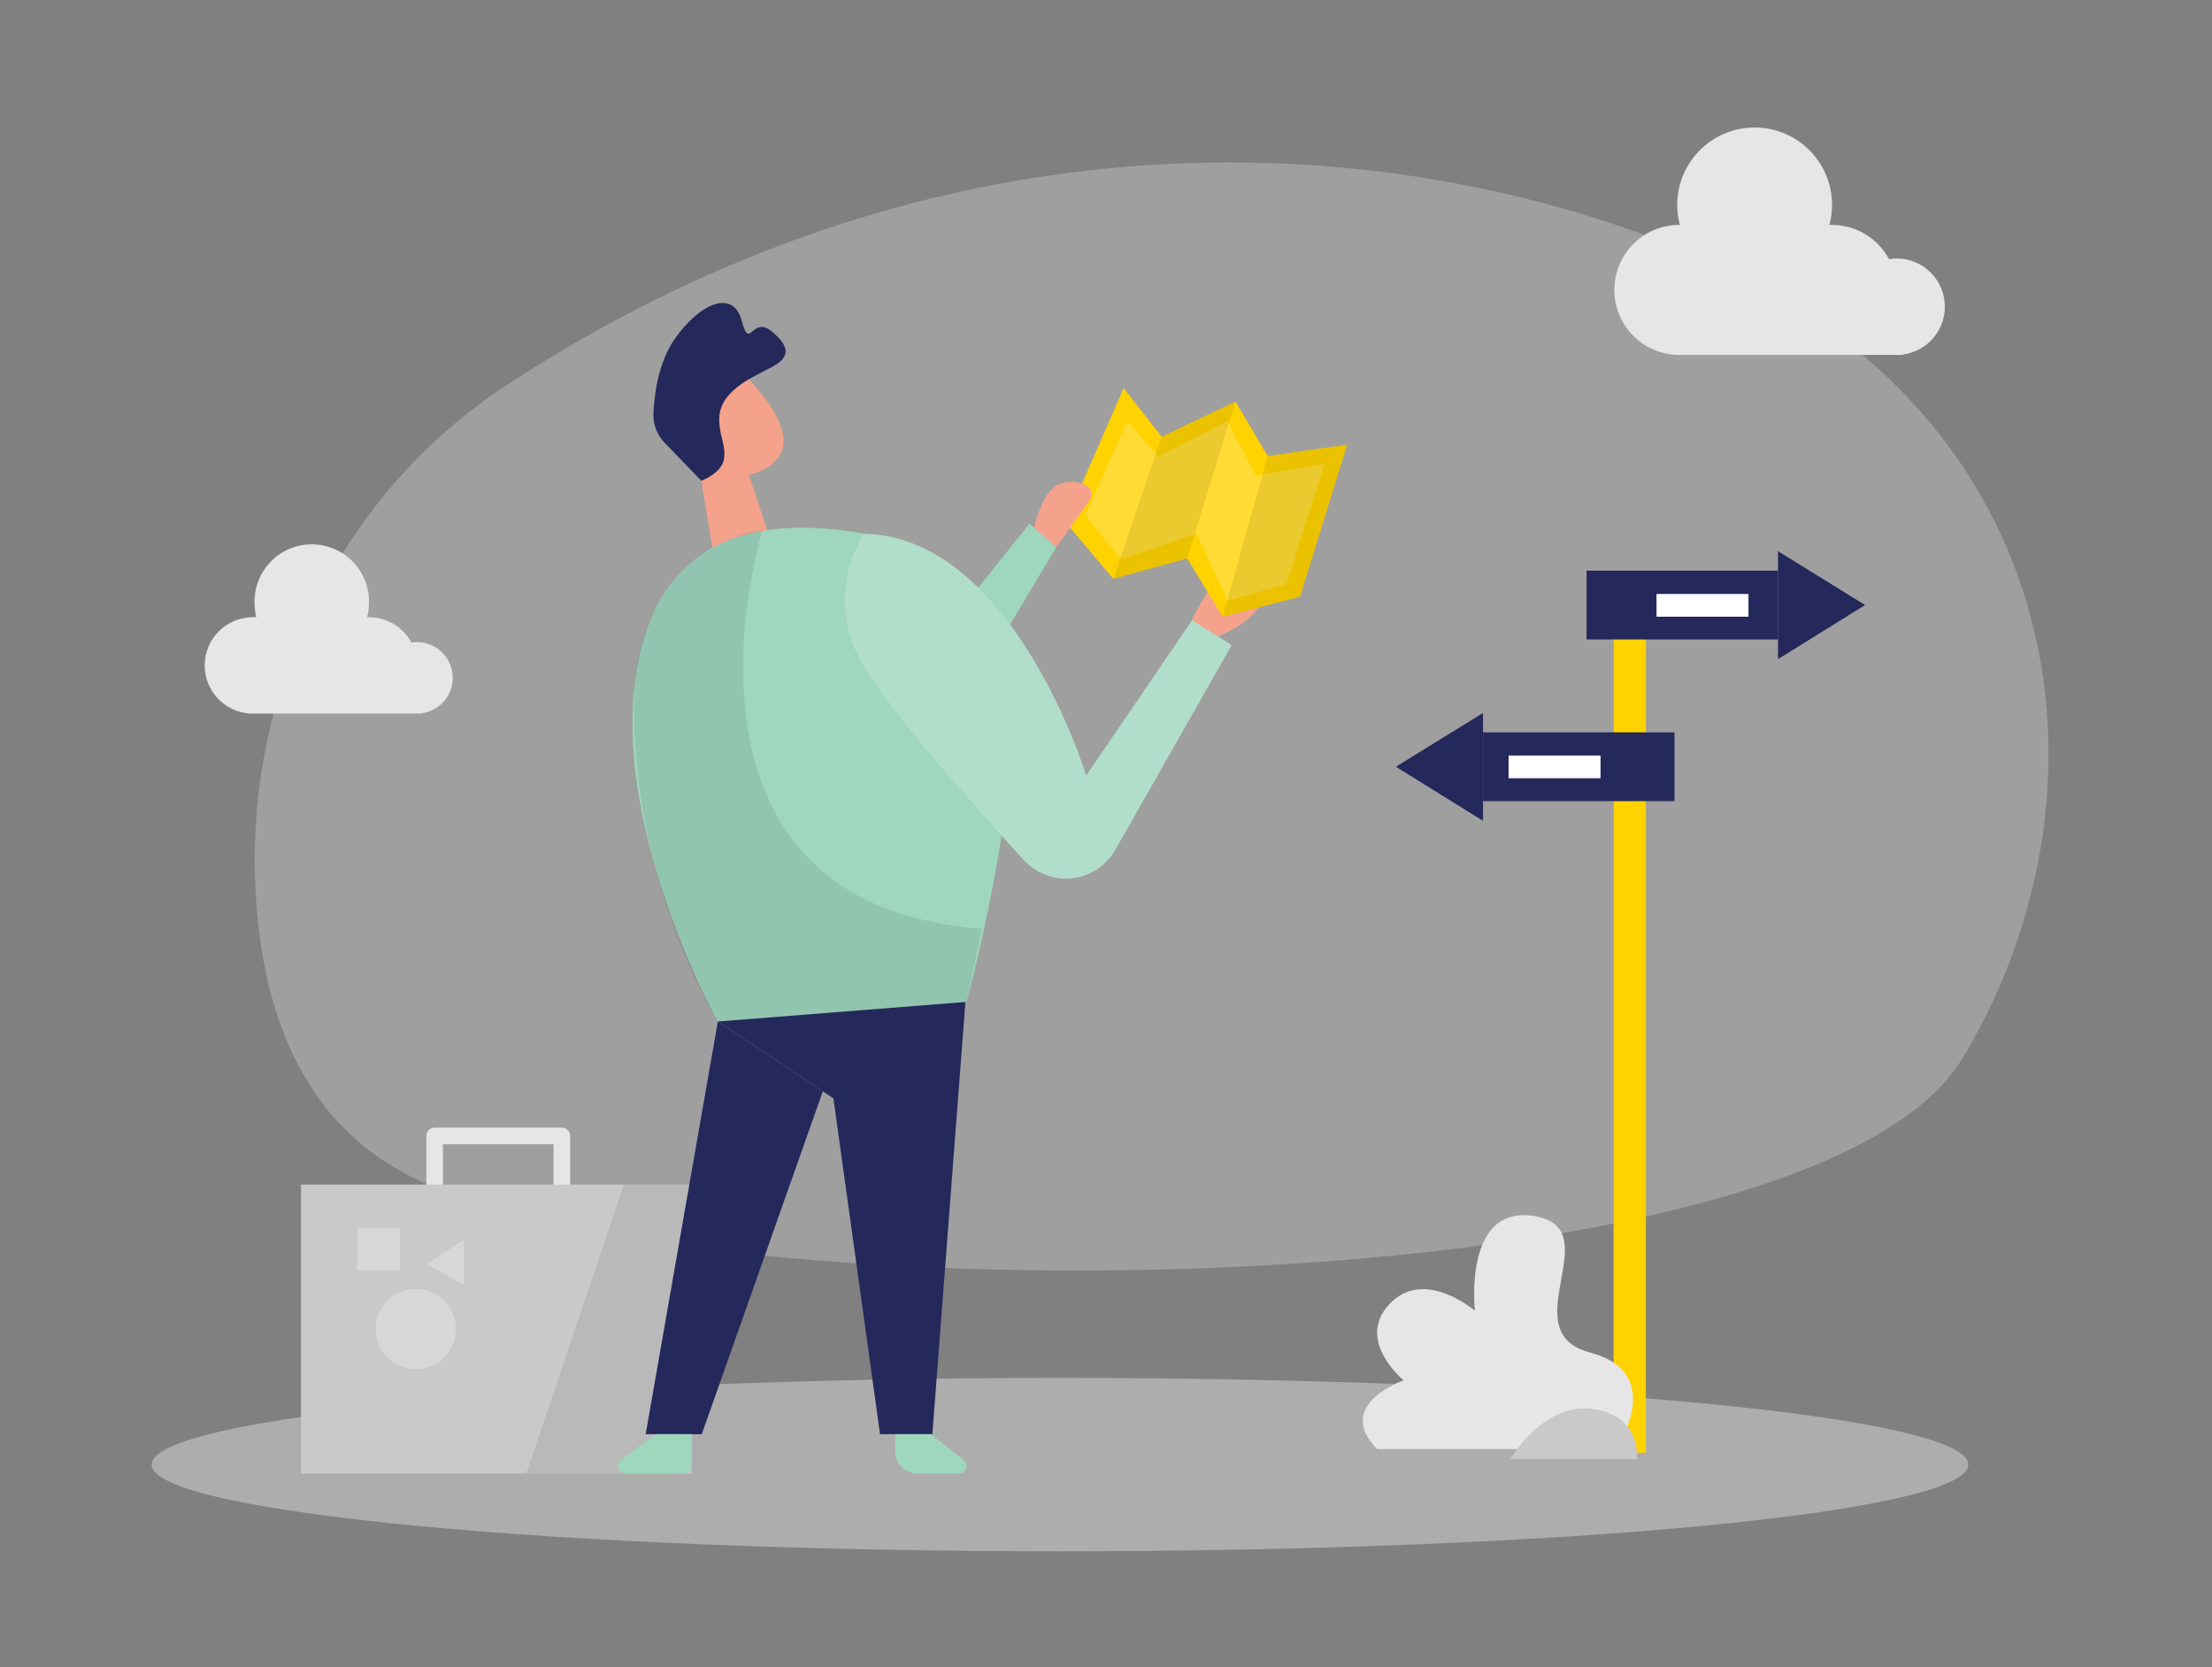 <svg width="406" height="306" viewBox="0 0 406 306" fill="none" xmlns="http://www.w3.org/2000/svg">
<rect x="0" y="0" width="406" height="306" fill="#808080" stroke="none"/>
<path opacity="0.3" d="M92.822 70.785C62.27 90.801 44.173 127.534 47.045 165.891C48.517 185.511 55.165 204.552 73.202 214.763C121.445 242.168 331.661 241.935 360.315 194.098C389.831 144.819 379.691 76.216 312.61 47.389C254.41 22.38 171.708 19.081 92.822 70.785Z" fill="#E6E6E6"/>
<path d="M79.779 223.563V208.49H103.124V223.563" stroke="#E6E6E6" stroke-width="3.045" stroke-linecap="round" stroke-linejoin="round"/>
<path opacity="0.45" d="M194.555 284.727C286.629 284.727 361.269 277.601 361.269 268.812C361.269 260.022 286.629 252.896 194.555 252.896C102.482 252.896 27.841 260.022 27.841 268.812C27.841 277.601 102.482 284.727 194.555 284.727Z" fill="#E6E6E6"/>
<path d="M83.098 124.408C83.098 123.546 82.928 122.693 82.598 121.897C82.268 121.1 81.784 120.377 81.174 119.768C80.564 119.159 79.84 118.676 79.043 118.347C78.247 118.018 77.393 117.85 76.531 117.851C76.191 117.853 75.851 117.883 75.516 117.943C74.758 116.535 73.633 115.359 72.261 114.539C70.888 113.718 69.32 113.285 67.721 113.284H67.396C67.607 112.451 67.716 111.595 67.721 110.736C67.764 109.33 67.525 107.929 67.017 106.617C66.509 105.305 65.743 104.108 64.763 103.098C63.784 102.087 62.612 101.284 61.316 100.735C60.02 100.187 58.628 99.904 57.221 99.904C55.814 99.904 54.421 100.187 53.125 100.735C51.829 101.284 50.657 102.087 49.678 103.098C48.698 104.108 47.932 105.305 47.424 106.617C46.916 107.929 46.677 109.33 46.721 110.736C46.725 111.595 46.834 112.451 47.045 113.284H46.721C45.534 113.243 44.351 113.443 43.242 113.869C42.134 114.295 41.123 114.941 40.269 115.766C39.415 116.591 38.736 117.58 38.273 118.673C37.809 119.767 37.57 120.942 37.57 122.129C37.57 123.317 37.809 124.492 38.273 125.586C38.736 126.679 39.415 127.668 40.269 128.493C41.123 129.318 42.134 129.963 43.242 130.39C44.351 130.816 45.534 131.015 46.721 130.975H77.394V130.914C78.972 130.707 80.422 129.933 81.471 128.736C82.521 127.538 83.099 126 83.098 124.408Z" fill="#E6E6E6"/>
<path d="M356.965 56.3C356.968 53.957 356.041 51.707 354.387 50.046C352.734 48.385 350.489 47.448 348.145 47.44C347.669 47.444 347.194 47.485 346.724 47.561C345.704 45.663 344.189 44.076 342.339 42.969C340.489 41.863 338.374 41.279 336.219 41.279C336.067 41.279 335.924 41.279 335.782 41.279C336.345 39.173 336.416 36.967 335.99 34.83C335.564 32.693 334.652 30.683 333.326 28.955C331.999 27.226 330.292 25.826 328.338 24.863C326.383 23.899 324.233 23.398 322.054 23.398C319.875 23.398 317.726 23.899 315.771 24.863C313.817 25.826 312.11 27.226 310.783 28.955C309.456 30.683 308.545 32.693 308.119 34.83C307.693 36.967 307.764 39.173 308.327 41.279C308.184 41.279 308.042 41.279 307.89 41.279C304.786 41.369 301.839 42.666 299.676 44.894C297.512 47.121 296.302 50.104 296.302 53.21C296.302 56.315 297.512 59.298 299.676 61.526C301.839 63.754 304.786 65.051 307.89 65.141H349.302V65.06C351.423 64.775 353.369 63.73 354.778 62.119C356.188 60.508 356.965 58.441 356.965 56.3Z" fill="#E6E6E6"/>
<path d="M166.156 124.529L188.963 96.109L193.885 100.423L174.448 132.923L166.156 124.529Z" fill="#9ED6BE"/>
<path d="M137.451 87.147L141.653 99.764L131.666 106.118L128.073 84.234L137.451 87.147Z" fill="#F4A28C"/>
<path d="M124.642 72.033C125.163 70.831 125.976 69.778 127.008 68.97C128.04 68.163 129.258 67.626 130.55 67.409C131.842 67.192 133.168 67.302 134.407 67.729C135.646 68.155 136.759 68.885 137.644 69.851C141.897 74.388 147.023 81.605 141.227 85.533C132.346 91.552 124.206 80.316 124.206 80.316C123.529 77.573 123.681 74.69 124.642 72.033Z" fill="#F4A28C"/>
<path d="M131.128 79.778C131.128 79.778 128.854 77.869 127.829 80.569C126.804 83.269 130.813 84.629 132.011 83.218C133.209 81.808 131.128 79.778 131.128 79.778Z" fill="#F4A28C"/>
<path d="M120.003 112.309C121.509 108.964 123.718 105.982 126.48 103.569C129.243 101.155 132.493 99.365 136.01 98.322C149.591 94.262 174.58 98.708 182.203 111.406C192.637 128.792 177.361 184.019 177.361 184.019L131.747 187.561C131.747 187.561 106.656 142.292 120.003 112.309Z" fill="#9ED6BE"/>
<path opacity="0.08" d="M139.968 97.176C139.968 97.176 118.654 165.901 180.244 170.459L177.371 184.06L131.757 187.602C131.757 187.602 115.68 162.359 116.36 126.905C116.36 126.905 116.745 109.376 129.088 101.632C132.355 99.387 136.065 97.868 139.968 97.176Z" fill="black"/>
<path d="M158.573 97.967C156.294 101.62 155.085 105.84 155.085 110.147C155.085 114.453 156.294 118.673 158.573 122.327C163.547 130.721 178.021 147.072 187.917 157.852C189.035 159.072 190.427 160.01 191.979 160.587C193.53 161.165 195.196 161.366 196.84 161.174C198.484 160.981 200.059 160.401 201.435 159.482C202.811 158.562 203.95 157.328 204.756 155.883L226.071 118.409L218.854 113.78L199.366 142.343C199.366 142.343 185.989 98.515 158.573 97.967Z" fill="#9ED6BE"/>
<path opacity="0.2" d="M158.573 97.967C156.294 101.62 155.085 105.84 155.085 110.147C155.085 114.453 156.294 118.673 158.573 122.327C163.547 130.721 178.021 147.072 187.917 157.852C189.035 159.072 190.427 160.01 191.979 160.587C193.53 161.165 195.196 161.366 196.84 161.174C198.484 160.981 200.059 160.401 201.435 159.482C202.811 158.562 203.95 157.328 204.756 155.883L226.071 118.409L218.854 113.78L199.366 142.343C199.366 142.343 185.989 98.515 158.573 97.967Z" fill="white"/>
<path d="M223.503 116.795C223.503 116.795 235.571 112.359 230.608 105.538C225.645 98.717 218.763 113.78 218.763 113.78L223.503 116.795Z" fill="#F4A28C"/>
<path d="M128.732 88.243L121.973 81.25C121.276 80.522 120.737 79.66 120.388 78.715C120.039 77.77 119.887 76.764 119.943 75.759C120.105 72.196 120.866 66.522 123.81 62.259C128.438 55.581 134.589 53.053 136.122 58.829C137.654 64.604 137.959 57.743 141.684 60.859C145.409 63.975 144.648 65.731 141.684 67.355C138.72 68.979 132.6 71.334 132.052 76.216C131.503 81.098 136.101 84.995 128.732 88.243Z" fill="#24285B"/>
<path d="M195.54 95.806L206.238 71.232L213.211 80.154L226.761 73.699L232.679 83.697L247.274 81.606L238.606 109.528L224.427 113.182L217.91 102.505L204.33 106.24L195.54 95.806Z" fill="#FFD200"/>
<path opacity="0.2" d="M206.918 77.311L199.173 94.525L205.649 102.614L219.616 97.966L225.32 110.278L236.119 107.212L243.103 85.156L230.567 87.308L225.32 77.311L212.632 83.766L206.918 77.311Z" fill="white"/>
<path opacity="0.08" d="M213.211 80.153L204.33 106.238L217.91 102.503L226.761 73.697L213.211 80.153Z" fill="black"/>
<path opacity="0.08" d="M232.679 83.696L224.427 113.182L238.606 109.528L247.274 81.606L232.679 83.696Z" fill="black"/>
<path d="M189.805 96.86C189.805 96.86 191.155 90.709 193.865 89.126C196.575 87.542 202.137 88.79 199.762 92.171C197.387 95.55 193.865 100.422 193.865 100.422L189.805 96.86Z" fill="#F4A28C"/>
<path d="M126.926 217.412H55.246V270.466H126.926V217.412Z" fill="#C9C9C9"/>
<path opacity="0.08" d="M114.502 217.412L96.608 270.466H121.475L129.595 242.828L126.926 217.412H114.502Z" fill="black"/>
<path d="M177.199 183.906L171.129 263.229H161.527L152.971 201.598L131.757 187.489L177.199 183.906Z" fill="#24285B"/>
<path d="M131.757 187.49L118.511 263.23H128.804L151.022 200.3L131.757 187.49Z" fill="#24285B"/>
<path d="M120.379 263.229L114.005 267.928C113.768 268.103 113.592 268.349 113.502 268.63C113.413 268.911 113.414 269.213 113.507 269.493C113.599 269.773 113.777 270.017 114.016 270.189C114.255 270.362 114.542 270.455 114.837 270.455H125.525C125.709 270.457 125.892 270.421 126.063 270.351C126.233 270.282 126.388 270.178 126.519 270.048C126.649 269.918 126.752 269.763 126.822 269.592C126.892 269.422 126.927 269.239 126.926 269.055V263.229H120.379Z" fill="#9ED6BE"/>
<path d="M170.855 263.229L176.864 267.928C177.097 268.108 177.269 268.358 177.353 268.641C177.438 268.924 177.431 269.226 177.335 269.505C177.238 269.784 177.057 270.026 176.816 270.197C176.575 270.367 176.286 270.457 175.991 270.455H168.378C167.302 270.455 166.269 270.028 165.507 269.266C164.746 268.505 164.318 267.472 164.318 266.395V263.229H170.855Z" fill="#9ED6BE"/>
<path d="M302.094 111.07H296.177V266.639H302.094V111.07Z" fill="#FFD200"/>
<path opacity="0.49" d="M73.374 225.359H65.569V233.165H73.374V225.359Z" fill="#E6E6E6"/>
<path opacity="0.49" d="M78.409 231.977L85.189 227.541V235.915L78.409 231.977Z" fill="#E6E6E6"/>
<path opacity="0.49" d="M76.308 251.292C80.372 251.292 83.666 247.997 83.666 243.933C83.666 239.869 80.372 236.574 76.308 236.574C72.244 236.574 68.949 239.869 68.949 243.933C68.949 247.997 72.244 251.292 76.308 251.292Z" fill="#E6E6E6"/>
<path d="M272.203 147.041H307.342V134.414H272.203V147.041Z" fill="#24285B"/>
<path d="M272.203 130.854V150.656L256.216 140.729L272.203 130.854Z" fill="#24285B"/>
<path d="M326.343 104.736H291.203V117.363H326.343V104.736Z" fill="#24285B"/>
<path d="M326.343 101.164V120.977L342.329 111.05L326.343 101.164Z" fill="#24285B"/>
<path d="M296.563 265.96C296.563 265.96 306.226 252.064 291.823 248.238C277.42 244.411 295.294 225.695 281.876 223.238C268.457 220.782 270.711 240.575 270.711 240.575C270.711 240.575 261.454 232.597 255.07 239.296C248.685 245.995 257.627 253.353 257.627 253.353C257.627 253.353 244.727 257.809 252.765 265.96H296.563Z" fill="#E6E6E6"/>
<path d="M277.197 267.806C277.197 267.806 283.286 257.311 292.371 258.6C301.455 259.889 300.44 267.806 300.44 267.806H277.197Z" fill="#C9C9C9"/>
<path d="M320.923 109.02H304.043V113.191H320.923V109.02Z" fill="white"/>
<path d="M293.771 138.668H276.892V142.84H293.771V138.668Z" fill="white"/>
</svg>
